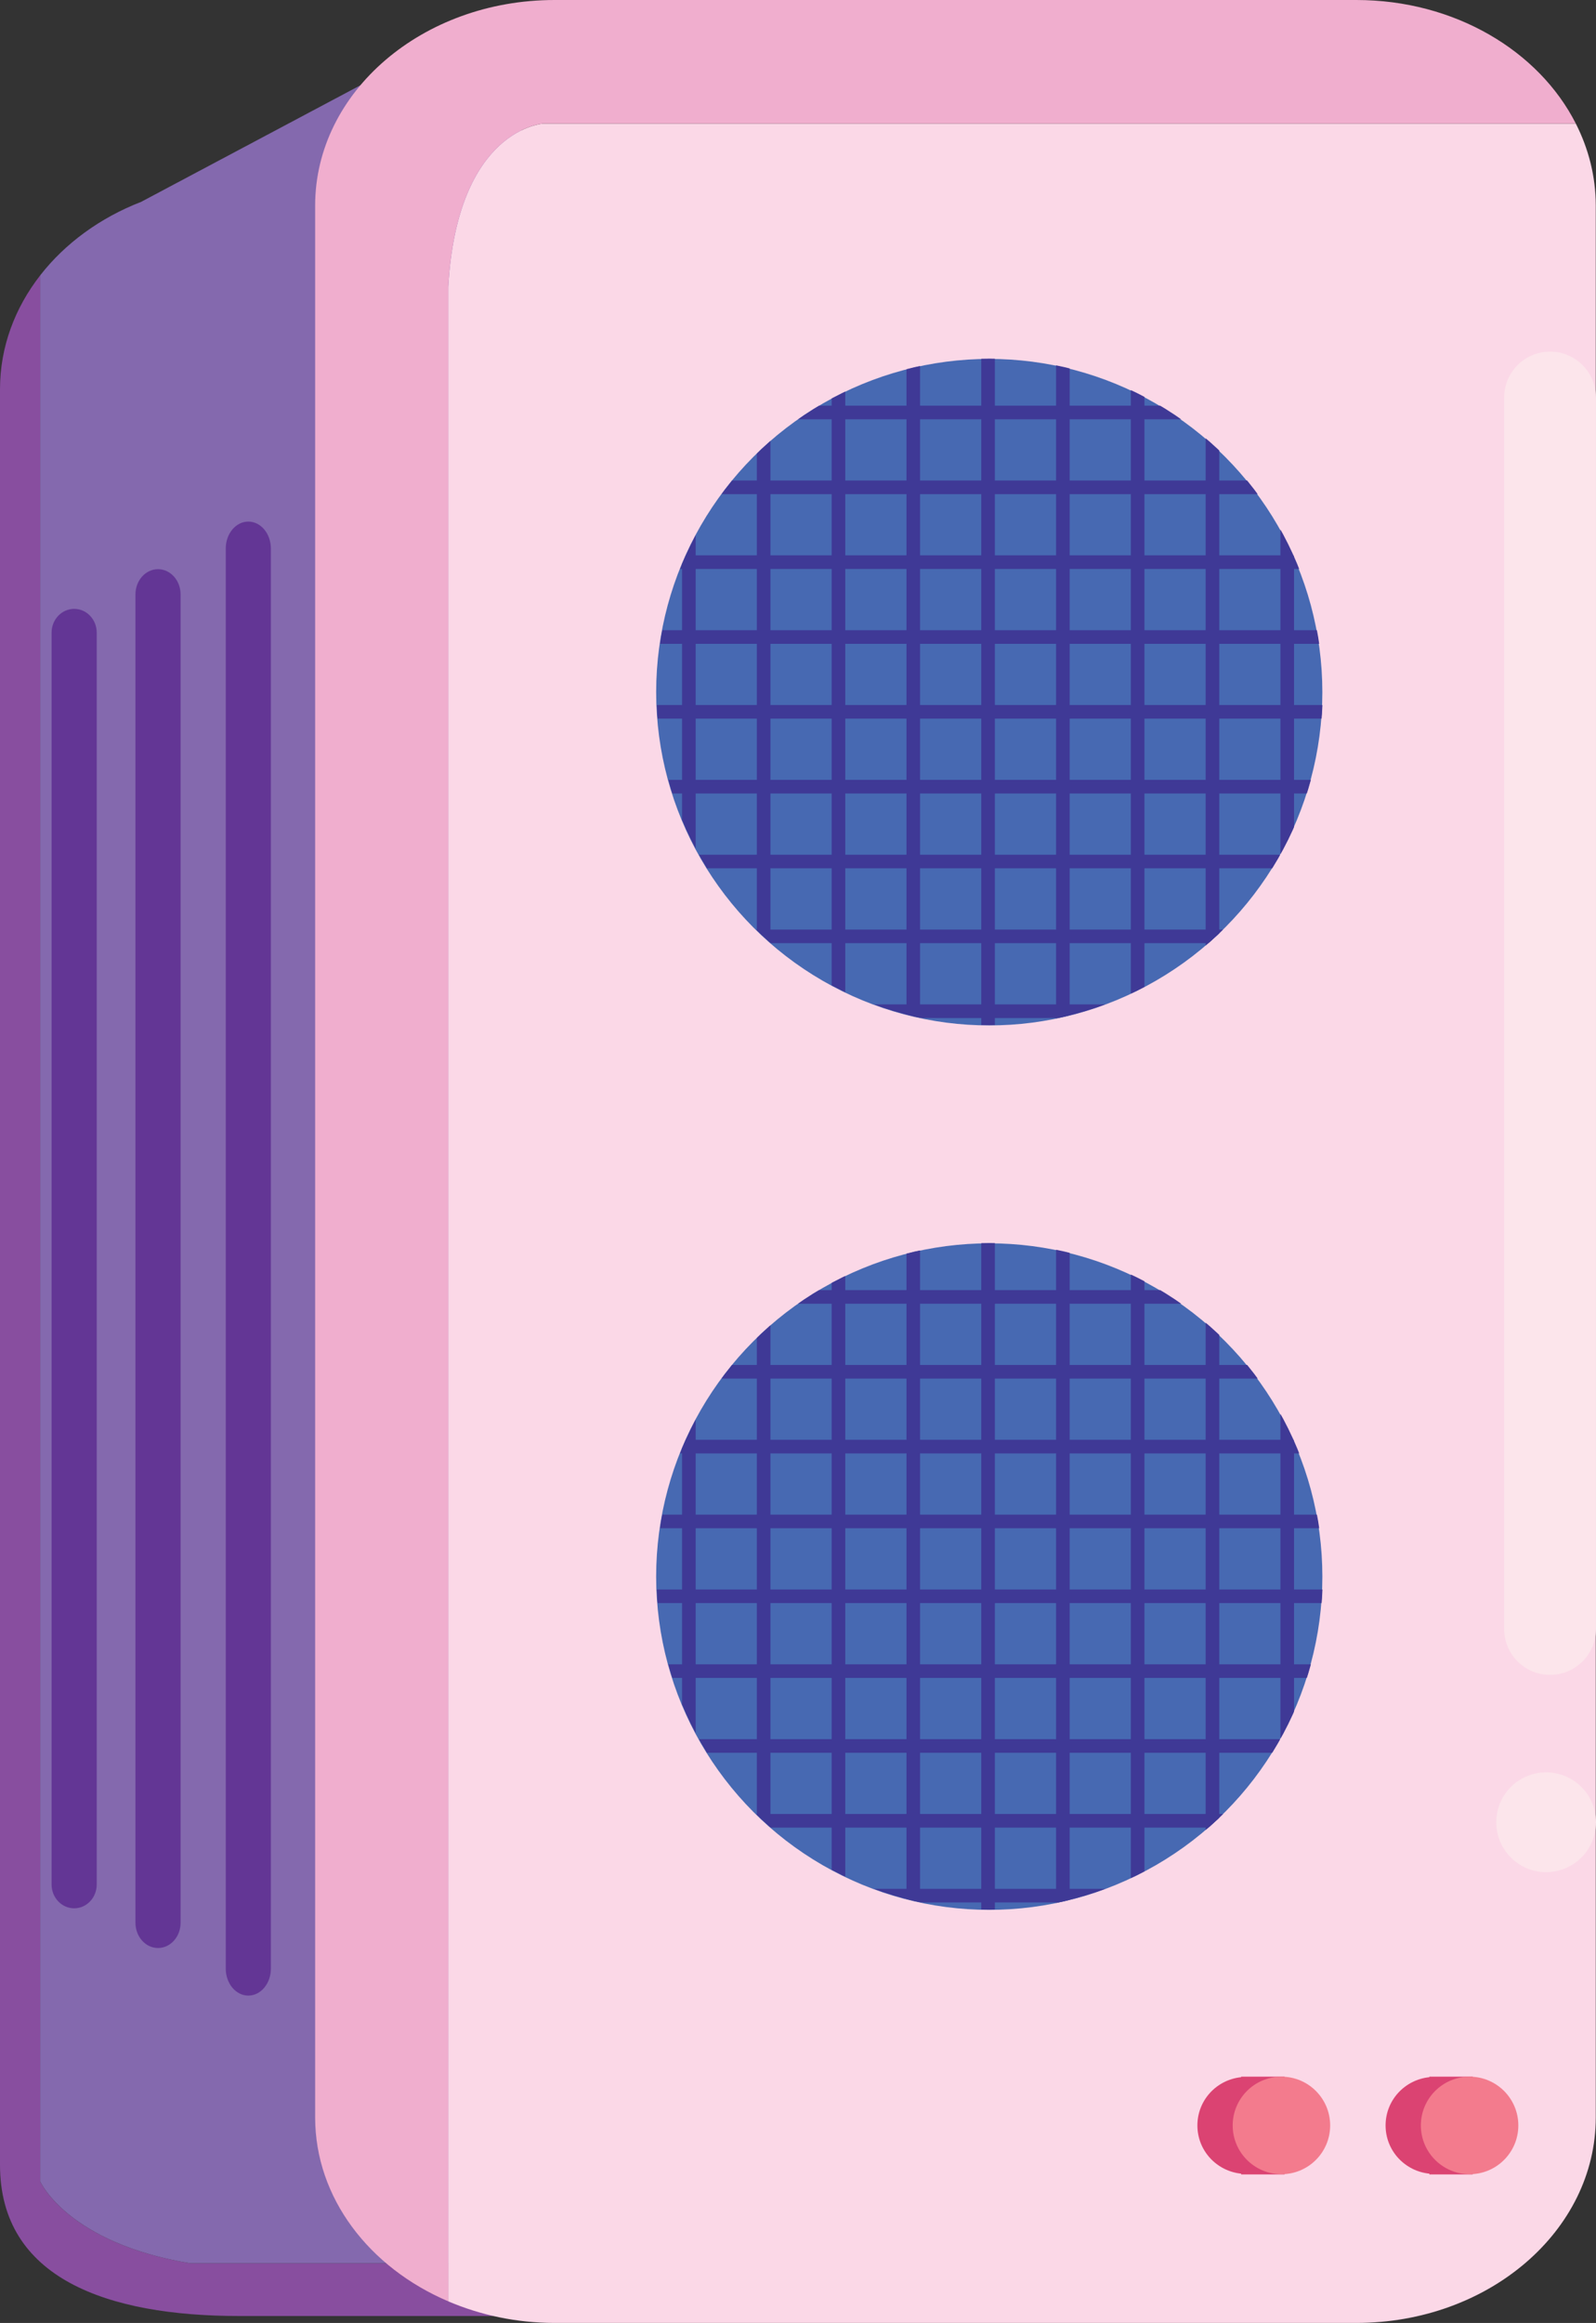 <?xml version="1.0" encoding="utf-8"?>
<!-- Generator: Adobe Illustrator 16.0.0, SVG Export Plug-In . SVG Version: 6.00 Build 0)  -->
<!DOCTYPE svg PUBLIC "-//W3C//DTD SVG 1.1//EN" "http://www.w3.org/Graphics/SVG/1.1/DTD/svg11.dtd">
<svg version="1.1" id="Layer_1" xmlns="http://www.w3.org/2000/svg" xmlns:xlink="http://www.w3.org/1999/xlink" x="0px" y="0px"
	 width="100.176px" height="145.733px" viewBox="0 0 100.176 145.733" enable-background="new 0 0 100.176 145.733"
	 xml:space="preserve">
<rect x="0" y="0" width="100.176" height="145.733" fill="#333333" stroke="none"/>
<g>
	<path fill="#884E9F" d="M2.528,136.865V17.268C0.934,19.313,0,21.769,0,24.415v111.402c0,7.12,6.727,9.481,15.025,9.481h50.33
		c2.771-1.732,5.036-2.753,6.957-3.313H11.918C4.235,140.706,2.528,136.865,2.528,136.865z"/>
	<path fill="#8469AE" d="M65.355,11.519H32.918L32.333,0.563V0.189L8.861,12.663c-2.581,1-4.774,2.606-6.333,4.605v119.596
		c0,0,1.707,3.842,9.391,5.122h60.394c10.153-2.967,10.579,7.031,23.858-5.954V16.092C80.378,17.293,73.652,11.519,65.355,11.519z"
		/>
	<g>
		<g>
			<path fill="#FBD8E7" d="M98.909,7.754H34.111c0,0-5.405,0.283-5.975,10.243v126.381c2.012,0.858,4.271,1.354,6.67,1.354h50.33
				c8.3,0,15.026-5.773,15.026-12.896V12.896C100.16,11.067,99.709,9.329,98.909,7.754z"/>
			<path fill="#F0AECE" d="M34.112,7.754H98.91C96.595,3.191,91.303,0,85.135,0h-50.33c-8.296,0-15.024,5.774-15.024,12.896v119.94
				c0,5.064,3.408,9.433,8.354,11.541V17.996C28.707,8.037,34.112,7.754,34.112,7.754z"/>
		</g>
		<path fill="#FCE5EB" d="M100.175,102.194c0,1.593-1.291,2.881-2.882,2.881l0,0c-1.593,0-2.882-1.288-2.882-2.881V24.941
			c0-1.591,1.289-2.882,2.882-2.882l0,0c1.591,0,2.882,1.291,2.882,2.882V102.194z"/>
		<circle fill="#FCE5EB" cx="97.045" cy="114.321" r="3.13"/>
	</g>
	<g>
		<path fill="#DB4372" d="M81.275,133.342c0-0.706-0.248-1.345-0.648-1.865v-1.195h-2.723v0.033
			c-1.542,0.158-2.747,1.443-2.747,3.027c0,1.581,1.205,2.867,2.747,3.025v0.05h2.723v-1.213
			C81.027,134.688,81.275,134.046,81.275,133.342z"/>
		<circle fill="#F37B8D" cx="80.431" cy="133.342" r="3.059"/>
	</g>
	<g>
		<path fill="#633695" d="M6.071,118.226c0,0.825-0.633,1.494-1.416,1.494l0,0c-0.782,0-1.417-0.669-1.417-1.494V39.692
			c0-0.826,0.635-1.494,1.417-1.494l0,0c0.784,0,1.416,0.668,1.416,1.494V118.226z"/>
		<path fill="#633695" d="M11.335,120.624c0,0.877-0.634,1.586-1.416,1.586l0,0c-0.784,0-1.417-0.709-1.417-1.586V37.292
			c0-0.874,0.633-1.583,1.417-1.583l0,0c0.782,0,1.416,0.708,1.416,1.583V120.624z"/>
		<path fill="#633695" d="M17.002,123.503c0,0.935-0.633,1.693-1.417,1.693l0,0c-0.782,0-1.415-0.76-1.415-1.693V34.415
			c0-0.936,0.634-1.693,1.415-1.693l0,0c0.784,0,1.417,0.758,1.417,1.693V123.503z"/>
	</g>
	<g>
		<circle fill="#4769B2" cx="62.093" cy="43.424" r="20.907"/>
		<g>
			<g>
				<g>
					<defs>
						<circle id="SVGID_1_" cx="62.115" cy="43.407" r="20.907"/>
					</defs>
					<clipPath id="SVGID_2_">
						<use xlink:href="#SVGID_1_"  overflow="visible"/>
					</clipPath>
					<g clip-path="url(#SVGID_2_)">
						
							<line fill="none" stroke="#3F3996" stroke-width="0.854" stroke-miterlimit="10" x1="36.976" y1="25.878" x2="83.926" y2="25.878"/>
						
							<line fill="none" stroke="#3F3996" stroke-width="0.854" stroke-miterlimit="10" x1="36.976" y1="30.573" x2="83.926" y2="30.573"/>
						
							<line fill="none" stroke="#3F3996" stroke-width="0.854" stroke-miterlimit="10" x1="36.976" y1="35.268" x2="83.926" y2="35.268"/>
						
							<line fill="none" stroke="#3F3996" stroke-width="0.854" stroke-miterlimit="10" x1="36.976" y1="39.963" x2="83.926" y2="39.963"/>
						
							<line fill="none" stroke="#3F3996" stroke-width="0.854" stroke-miterlimit="10" x1="36.976" y1="44.658" x2="83.926" y2="44.658"/>
						
							<line fill="none" stroke="#3F3996" stroke-width="0.854" stroke-miterlimit="10" x1="36.976" y1="49.354" x2="83.926" y2="49.354"/>
						
							<line fill="none" stroke="#3F3996" stroke-width="0.854" stroke-miterlimit="10" x1="36.976" y1="54.048" x2="83.926" y2="54.048"/>
						
							<line fill="none" stroke="#3F3996" stroke-width="0.854" stroke-miterlimit="10" x1="36.976" y1="58.745" x2="83.926" y2="58.745"/>
						
							<line fill="none" stroke="#3F3996" stroke-width="0.854" stroke-miterlimit="10" x1="36.976" y1="63.439" x2="83.926" y2="63.439"/>
					</g>
				</g>
			</g>
			<g>
				<g>
					<defs>
						<circle id="SVGID_3_" cx="62.115" cy="43.407" r="20.907"/>
					</defs>
					<clipPath id="SVGID_4_">
						<use xlink:href="#SVGID_3_"  overflow="visible"/>
					</clipPath>
					<g clip-path="url(#SVGID_4_)">
						
							<line fill="none" stroke="#3F3996" stroke-width="0.854" stroke-miterlimit="10" x1="80.797" y1="21.183" x2="80.797" y2="68.134"/>
						
							<line fill="none" stroke="#3F3996" stroke-width="0.854" stroke-miterlimit="10" x1="76.102" y1="21.183" x2="76.102" y2="68.134"/>
						
							<line fill="none" stroke="#3F3996" stroke-width="0.854" stroke-miterlimit="10" x1="71.406" y1="21.183" x2="71.406" y2="68.134"/>
						
							<line fill="none" stroke="#3F3996" stroke-width="0.854" stroke-miterlimit="10" x1="66.713" y1="21.183" x2="66.713" y2="68.134"/>
						
							<line fill="none" stroke="#3F3996" stroke-width="0.854" stroke-miterlimit="10" x1="62.018" y1="21.183" x2="62.018" y2="68.134"/>
						
							<line fill="none" stroke="#3F3996" stroke-width="0.854" stroke-miterlimit="10" x1="57.323" y1="21.183" x2="57.323" y2="68.134"/>
						
							<line fill="none" stroke="#3F3996" stroke-width="0.854" stroke-miterlimit="10" x1="52.628" y1="21.183" x2="52.628" y2="68.134"/>
						
							<line fill="none" stroke="#3F3996" stroke-width="0.854" stroke-miterlimit="10" x1="47.932" y1="21.183" x2="47.932" y2="68.134"/>
						
							<line fill="none" stroke="#3F3996" stroke-width="0.854" stroke-miterlimit="10" x1="43.238" y1="21.183" x2="43.238" y2="68.134"/>
					</g>
				</g>
			</g>
		</g>
	</g>
	<g>
		<circle fill="#4769B2" cx="62.093" cy="98.909" r="20.908"/>
		<g>
			<g>
				<g>
					<defs>
						<circle id="SVGID_5_" cx="62.115" cy="98.893" r="20.909"/>
					</defs>
					<clipPath id="SVGID_6_">
						<use xlink:href="#SVGID_5_"  overflow="visible"/>
					</clipPath>
					<g clip-path="url(#SVGID_6_)">
						
							<line fill="none" stroke="#3F3996" stroke-width="0.854" stroke-miterlimit="10" x1="36.976" y1="81.365" x2="83.926" y2="81.365"/>
						
							<line fill="none" stroke="#3F3996" stroke-width="0.854" stroke-miterlimit="10" x1="36.976" y1="86.06" x2="83.926" y2="86.06"/>
						
							<line fill="none" stroke="#3F3996" stroke-width="0.854" stroke-miterlimit="10" x1="36.976" y1="90.754" x2="83.926" y2="90.754"/>
						
							<line fill="none" stroke="#3F3996" stroke-width="0.854" stroke-miterlimit="10" x1="36.976" y1="95.449" x2="83.926" y2="95.449"/>
						
							<line fill="none" stroke="#3F3996" stroke-width="0.854" stroke-miterlimit="10" x1="36.976" y1="100.145" x2="83.926" y2="100.145"/>
						
							<line fill="none" stroke="#3F3996" stroke-width="0.854" stroke-miterlimit="10" x1="36.976" y1="104.839" x2="83.926" y2="104.839"/>
						
							<line fill="none" stroke="#3F3996" stroke-width="0.854" stroke-miterlimit="10" x1="36.976" y1="109.535" x2="83.926" y2="109.535"/>
						
							<line fill="none" stroke="#3F3996" stroke-width="0.854" stroke-miterlimit="10" x1="36.976" y1="114.23" x2="83.926" y2="114.23"/>
						
							<line fill="none" stroke="#3F3996" stroke-width="0.854" stroke-miterlimit="10" x1="36.976" y1="118.925" x2="83.926" y2="118.925"/>
					</g>
				</g>
			</g>
			<g>
				<g>
					<defs>
						<circle id="SVGID_7_" cx="62.115" cy="98.893" r="20.909"/>
					</defs>
					<clipPath id="SVGID_8_">
						<use xlink:href="#SVGID_7_"  overflow="visible"/>
					</clipPath>
					<g clip-path="url(#SVGID_8_)">
						
							<line fill="none" stroke="#3F3996" stroke-width="0.854" stroke-miterlimit="10" x1="80.797" y1="76.669" x2="80.797" y2="123.621"/>
						
							<line fill="none" stroke="#3F3996" stroke-width="0.854" stroke-miterlimit="10" x1="76.102" y1="76.669" x2="76.102" y2="123.621"/>
						
							<line fill="none" stroke="#3F3996" stroke-width="0.854" stroke-miterlimit="10" x1="71.406" y1="76.669" x2="71.406" y2="123.621"/>
						
							<line fill="none" stroke="#3F3996" stroke-width="0.854" stroke-miterlimit="10" x1="66.713" y1="76.669" x2="66.713" y2="123.621"/>
						
							<line fill="none" stroke="#3F3996" stroke-width="0.854" stroke-miterlimit="10" x1="62.018" y1="76.669" x2="62.018" y2="123.621"/>
						
							<line fill="none" stroke="#3F3996" stroke-width="0.854" stroke-miterlimit="10" x1="57.323" y1="76.669" x2="57.323" y2="123.621"/>
						
							<line fill="none" stroke="#3F3996" stroke-width="0.854" stroke-miterlimit="10" x1="52.628" y1="76.669" x2="52.628" y2="123.621"/>
						
							<line fill="none" stroke="#3F3996" stroke-width="0.854" stroke-miterlimit="10" x1="47.932" y1="76.669" x2="47.932" y2="123.621"/>
						
							<line fill="none" stroke="#3F3996" stroke-width="0.854" stroke-miterlimit="10" x1="43.238" y1="76.669" x2="43.238" y2="123.621"/>
					</g>
				</g>
			</g>
		</g>
	</g>
	<g>
		<path fill="#DB4372" d="M93.088,133.342c0-0.706-0.25-1.345-0.65-1.865v-1.195h-2.722v0.033c-1.542,0.158-2.747,1.443-2.747,3.027
			c0,1.581,1.205,2.867,2.747,3.025v0.05h2.722v-1.213C92.839,134.688,93.088,134.046,93.088,133.342z"/>
		<circle fill="#F37B8D" cx="92.242" cy="133.342" r="3.059"/>
	</g>
</g>
</svg>
